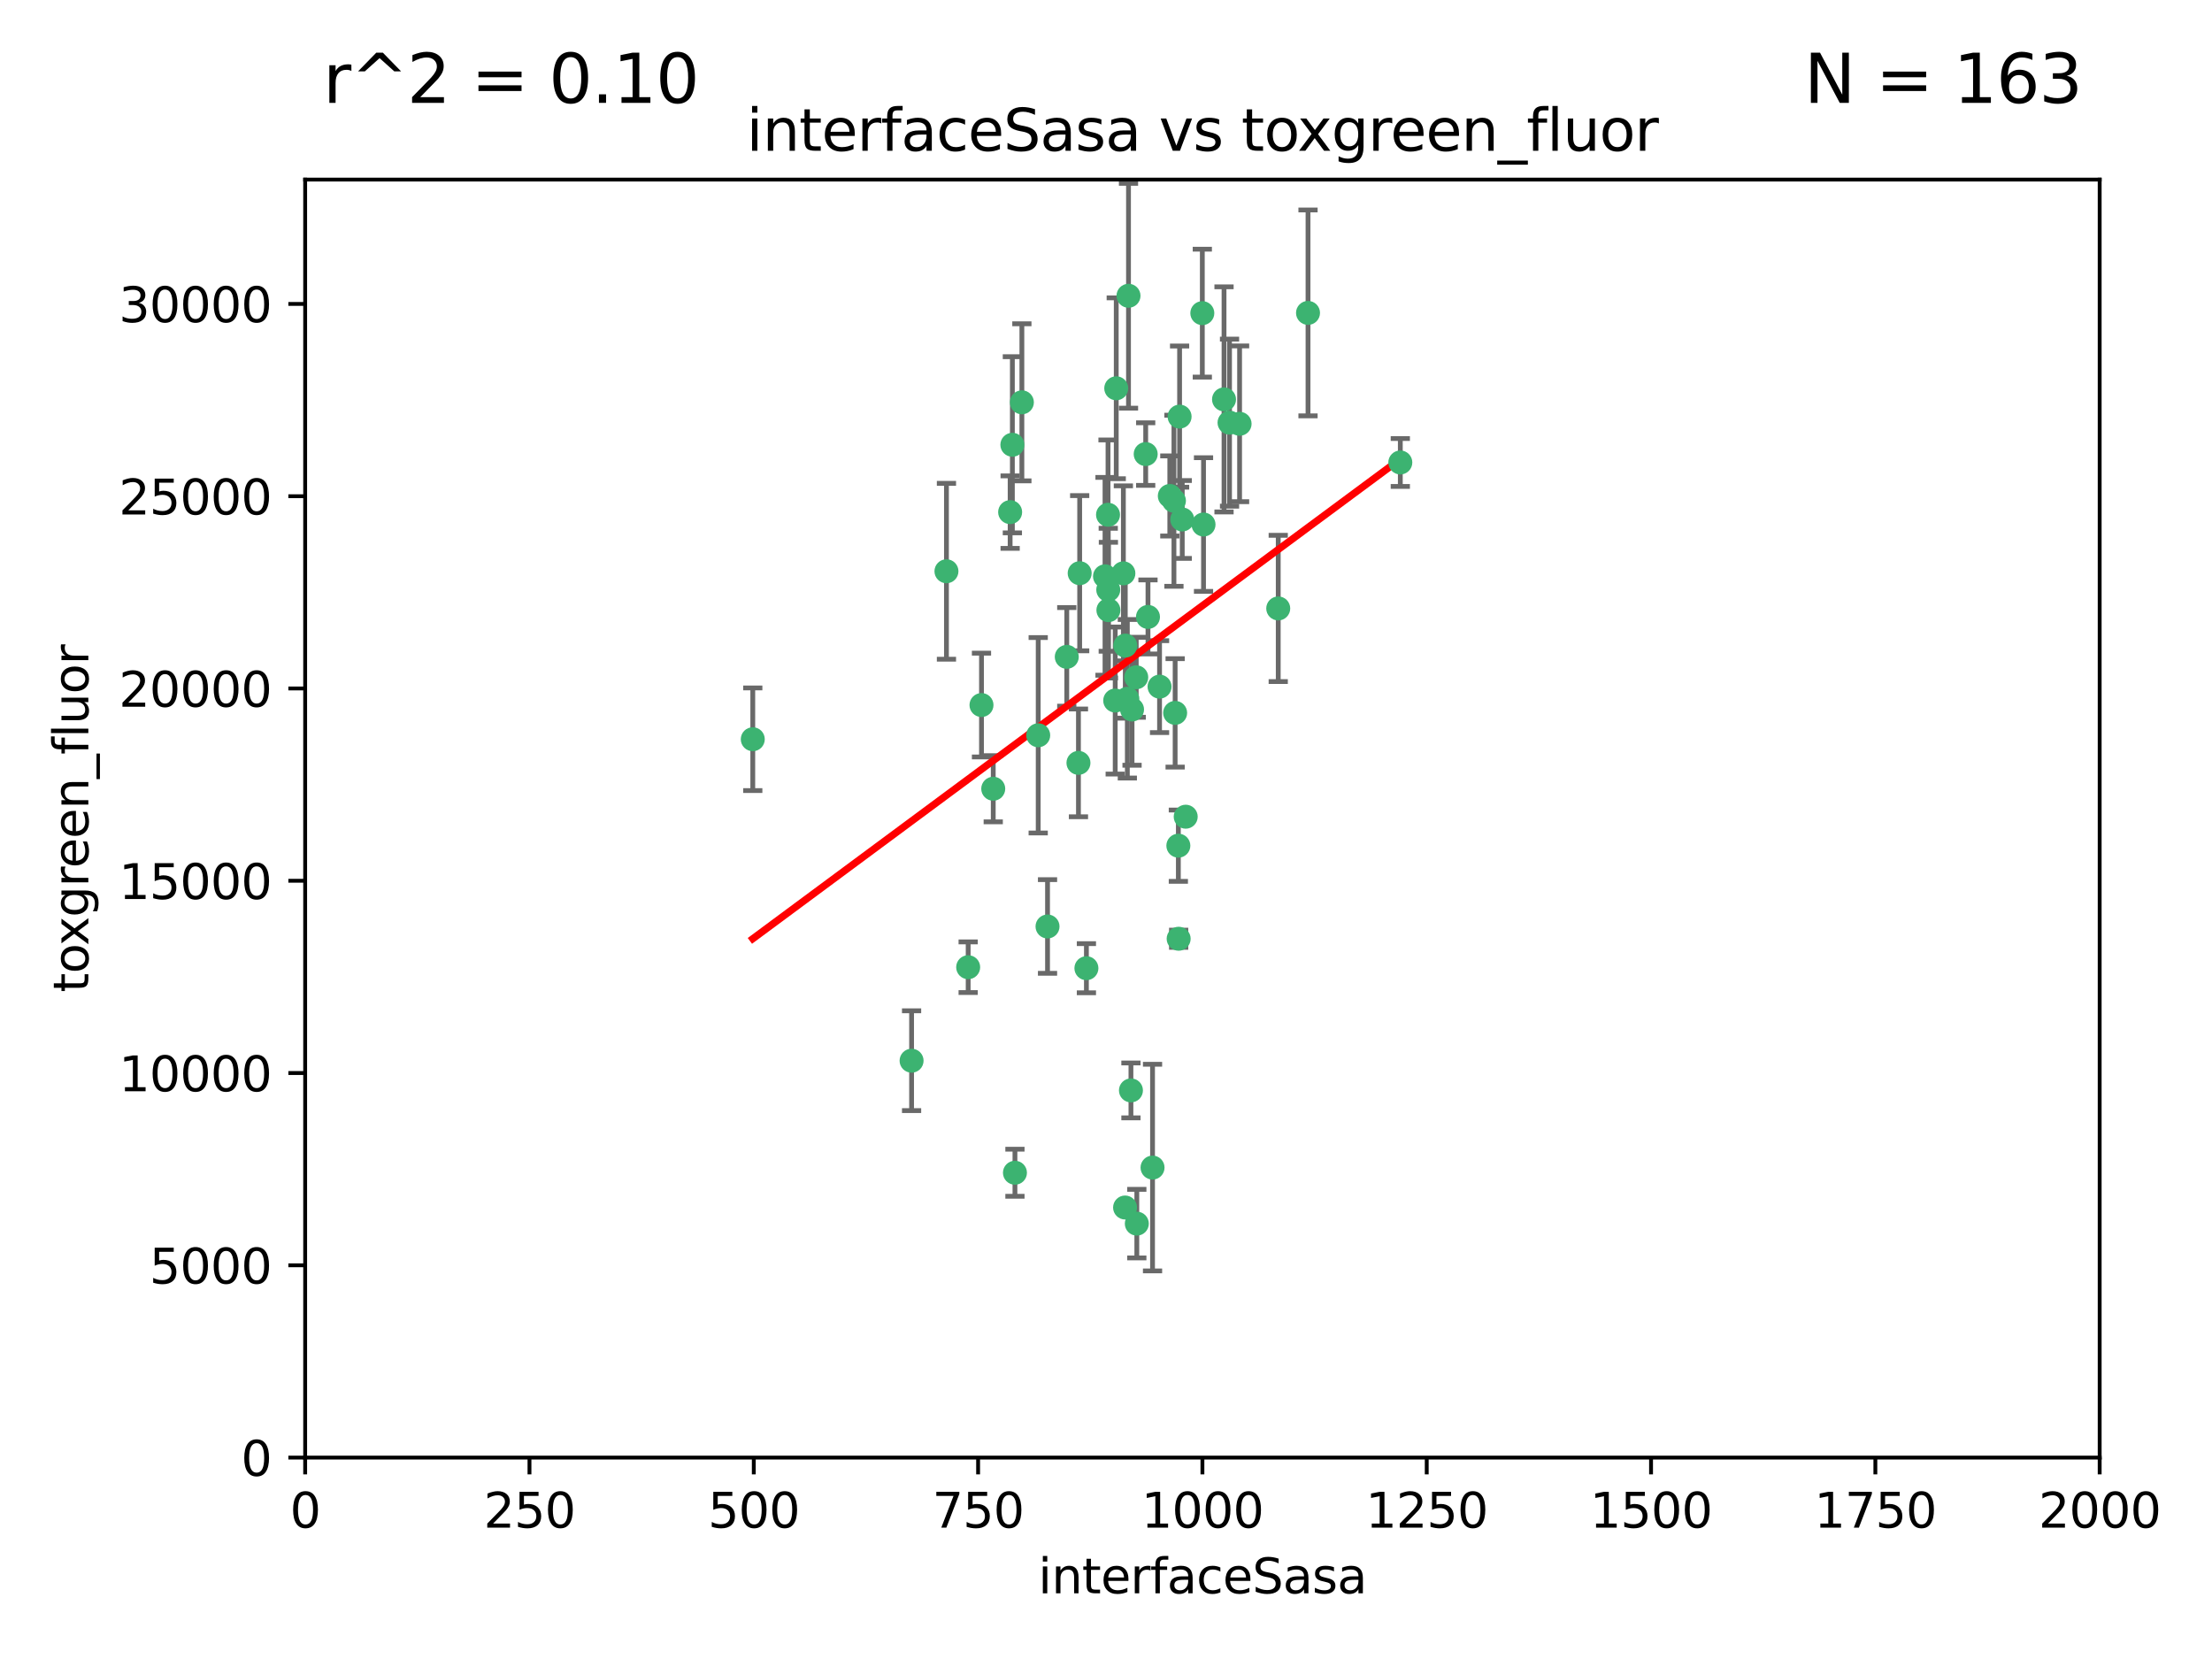 <?xml version="1.0" encoding="utf-8" standalone="no"?>
<!DOCTYPE svg PUBLIC "-//W3C//DTD SVG 1.1//EN"
  "http://www.w3.org/Graphics/SVG/1.1/DTD/svg11.dtd">
<svg xmlns:xlink="http://www.w3.org/1999/xlink" width="460.8pt" height="345.6pt" viewBox="0 0 460.8 345.6" xmlns="http://www.w3.org/2000/svg" version="1.1">
 <defs>
  <style type="text/css">*{stroke-linejoin: round; stroke-linecap: butt}</style>
 </defs>
 <g id="figure_1">
  <g id="patch_1">
   <path d="M 0 345.6 
L 460.8 345.6 
L 460.8 0 
L 0 0 
z
" style="fill: #ffffff"/>
  </g>
  <g id="axes_1">
   <g id="patch_2">
    <path d="M 63.571 303.64 
L 437.4 303.64 
L 437.4 37.411 
L 63.571 37.411 
z
" style="fill: #ffffff"/>
   </g>
   <g id="PathCollection_1">
    <defs>
     <path id="ma3d21cae55" d="M 0 1.118 
C 0.297 1.118 0.581 1 0.791 0.791 
C 1 0.581 1.118 0.297 1.118 0 
C 1.118 -0.297 1 -0.581 0.791 -0.791 
C 0.581 -1 0.297 -1.118 0 -1.118 
C -0.297 -1.118 -0.581 -1 -0.791 -0.791 
C -1 -0.581 -1.118 -0.297 -1.118 0 
C -1.118 0.297 -1 0.581 -0.791 0.791 
C -0.581 1 -0.297 1.118 0 1.118 
z
" style="stroke: #3cb371"/>
    </defs>
    <g clip-path="url(#p8f95d6d2e4)">
     <use xlink:href="#ma3d21cae55" x="243.693" y="103.319" style="fill: #3cb371; stroke: #3cb371"/>
     <use xlink:href="#ma3d21cae55" x="272.484" y="65.184" style="fill: #3cb371; stroke: #3cb371"/>
     <use xlink:href="#ma3d21cae55" x="234.418" y="134.491" style="fill: #3cb371; stroke: #3cb371"/>
     <use xlink:href="#ma3d21cae55" x="266.28" y="126.749" style="fill: #3cb371; stroke: #3cb371"/>
     <use xlink:href="#ma3d21cae55" x="250.716" y="109.268" style="fill: #3cb371; stroke: #3cb371"/>
     <use xlink:href="#ma3d21cae55" x="254.987" y="83.201" style="fill: #3cb371; stroke: #3cb371"/>
     <use xlink:href="#ma3d21cae55" x="212.875" y="83.811" style="fill: #3cb371; stroke: #3cb371"/>
     <use xlink:href="#ma3d21cae55" x="258.229" y="88.286" style="fill: #3cb371; stroke: #3cb371"/>
     <use xlink:href="#ma3d21cae55" x="241.557" y="143.039" style="fill: #3cb371; stroke: #3cb371"/>
     <use xlink:href="#ma3d21cae55" x="230.869" y="122.859" style="fill: #3cb371; stroke: #3cb371"/>
     <use xlink:href="#ma3d21cae55" x="230.194" y="120.054" style="fill: #3cb371; stroke: #3cb371"/>
     <use xlink:href="#ma3d21cae55" x="246.284" y="108.214" style="fill: #3cb371; stroke: #3cb371"/>
     <use xlink:href="#ma3d21cae55" x="244.553" y="104.315" style="fill: #3cb371; stroke: #3cb371"/>
     <use xlink:href="#ma3d21cae55" x="235.088" y="61.614" style="fill: #3cb371; stroke: #3cb371"/>
     <use xlink:href="#ma3d21cae55" x="232.318" y="145.935" style="fill: #3cb371; stroke: #3cb371"/>
     <use xlink:href="#ma3d21cae55" x="256.134" y="88.045" style="fill: #3cb371; stroke: #3cb371"/>
     <use xlink:href="#ma3d21cae55" x="232.534" y="80.887" style="fill: #3cb371; stroke: #3cb371"/>
     <use xlink:href="#ma3d21cae55" x="234.02" y="119.44" style="fill: #3cb371; stroke: #3cb371"/>
     <use xlink:href="#ma3d21cae55" x="238.669" y="94.593" style="fill: #3cb371; stroke: #3cb371"/>
     <use xlink:href="#ma3d21cae55" x="210.43" y="106.684" style="fill: #3cb371; stroke: #3cb371"/>
     <use xlink:href="#ma3d21cae55" x="226.319" y="201.695" style="fill: #3cb371; stroke: #3cb371"/>
     <use xlink:href="#ma3d21cae55" x="245.731" y="86.787" style="fill: #3cb371; stroke: #3cb371"/>
     <use xlink:href="#ma3d21cae55" x="240.095" y="243.228" style="fill: #3cb371; stroke: #3cb371"/>
     <use xlink:href="#ma3d21cae55" x="291.711" y="96.341" style="fill: #3cb371; stroke: #3cb371"/>
     <use xlink:href="#ma3d21cae55" x="224.916" y="119.409" style="fill: #3cb371; stroke: #3cb371"/>
     <use xlink:href="#ma3d21cae55" x="250.465" y="65.233" style="fill: #3cb371; stroke: #3cb371"/>
     <use xlink:href="#ma3d21cae55" x="204.462" y="146.874" style="fill: #3cb371; stroke: #3cb371"/>
     <use xlink:href="#ma3d21cae55" x="201.688" y="201.487" style="fill: #3cb371; stroke: #3cb371"/>
     <use xlink:href="#ma3d21cae55" x="236.82" y="254.906" style="fill: #3cb371; stroke: #3cb371"/>
     <use xlink:href="#ma3d21cae55" x="222.228" y="136.835" style="fill: #3cb371; stroke: #3cb371"/>
     <use xlink:href="#ma3d21cae55" x="230.822" y="107.234" style="fill: #3cb371; stroke: #3cb371"/>
     <use xlink:href="#ma3d21cae55" x="224.662" y="158.921" style="fill: #3cb371; stroke: #3cb371"/>
     <use xlink:href="#ma3d21cae55" x="236.699" y="141.091" style="fill: #3cb371; stroke: #3cb371"/>
     <use xlink:href="#ma3d21cae55" x="230.901" y="127.107" style="fill: #3cb371; stroke: #3cb371"/>
     <use xlink:href="#ma3d21cae55" x="234.375" y="251.547" style="fill: #3cb371; stroke: #3cb371"/>
     <use xlink:href="#ma3d21cae55" x="245.473" y="176.169" style="fill: #3cb371; stroke: #3cb371"/>
     <use xlink:href="#ma3d21cae55" x="206.91" y="164.309" style="fill: #3cb371; stroke: #3cb371"/>
     <use xlink:href="#ma3d21cae55" x="235.596" y="227.152" style="fill: #3cb371; stroke: #3cb371"/>
     <use xlink:href="#ma3d21cae55" x="218.219" y="193.002" style="fill: #3cb371; stroke: #3cb371"/>
     <use xlink:href="#ma3d21cae55" x="239.146" y="128.518" style="fill: #3cb371; stroke: #3cb371"/>
     <use xlink:href="#ma3d21cae55" x="244.803" y="148.507" style="fill: #3cb371; stroke: #3cb371"/>
     <use xlink:href="#ma3d21cae55" x="216.278" y="153.171" style="fill: #3cb371; stroke: #3cb371"/>
     <use xlink:href="#ma3d21cae55" x="245.536" y="195.558" style="fill: #3cb371; stroke: #3cb371"/>
     <use xlink:href="#ma3d21cae55" x="235.826" y="147.801" style="fill: #3cb371; stroke: #3cb371"/>
     <use xlink:href="#ma3d21cae55" x="247.005" y="170.133" style="fill: #3cb371; stroke: #3cb371"/>
     <use xlink:href="#ma3d21cae55" x="189.899" y="220.964" style="fill: #3cb371; stroke: #3cb371"/>
     <use xlink:href="#ma3d21cae55" x="234.846" y="145.567" style="fill: #3cb371; stroke: #3cb371"/>
     <use xlink:href="#ma3d21cae55" x="210.895" y="92.655" style="fill: #3cb371; stroke: #3cb371"/>
     <use xlink:href="#ma3d21cae55" x="197.163" y="119.004" style="fill: #3cb371; stroke: #3cb371"/>
     <use xlink:href="#ma3d21cae55" x="211.432" y="244.305" style="fill: #3cb371; stroke: #3cb371"/>
     <use xlink:href="#ma3d21cae55" x="156.817" y="153.996" style="fill: #3cb371; stroke: #3cb371"/>
    </g>
   </g>
   <g id="matplotlib.axis_1">
    <g id="xtick_1">
     <g id="line2d_1">
      <defs>
       <path id="mf4a6f25ca9" d="M 0 0 
L 0 3.5 
" style="stroke: #000000; stroke-width: 0.8"/>
      </defs>
      <g>
       <use xlink:href="#mf4a6f25ca9" x="63.571" y="303.64" style="stroke: #000000; stroke-width: 0.8"/>
      </g>
     </g>
     <g id="text_1">
      <!-- 0 -->
      <g transform="translate(60.39 318.238)scale(0.1 -0.1)">
       <defs>
        <path id="DejaVuSans-30" d="M 2034 4250 
Q 1547 4250 1301 3770 
Q 1056 3291 1056 2328 
Q 1056 1369 1301 889 
Q 1547 409 2034 409 
Q 2525 409 2770 889 
Q 3016 1369 3016 2328 
Q 3016 3291 2770 3770 
Q 2525 4250 2034 4250 
z
M 2034 4750 
Q 2819 4750 3233 4129 
Q 3647 3509 3647 2328 
Q 3647 1150 3233 529 
Q 2819 -91 2034 -91 
Q 1250 -91 836 529 
Q 422 1150 422 2328 
Q 422 3509 836 4129 
Q 1250 4750 2034 4750 
z
" transform="scale(0.016)"/>
       </defs>
       <use xlink:href="#DejaVuSans-30"/>
      </g>
     </g>
    </g>
    <g id="xtick_2">
     <g id="line2d_2">
      <g>
       <use xlink:href="#mf4a6f25ca9" x="110.3" y="303.64" style="stroke: #000000; stroke-width: 0.8"/>
      </g>
     </g>
     <g id="text_2">
      <!-- 250 -->
      <g transform="translate(100.756 318.238)scale(0.1 -0.1)">
       <defs>
        <path id="DejaVuSans-32" d="M 1228 531 
L 3431 531 
L 3431 0 
L 469 0 
L 469 531 
Q 828 903 1448 1529 
Q 2069 2156 2228 2338 
Q 2531 2678 2651 2914 
Q 2772 3150 2772 3378 
Q 2772 3750 2511 3984 
Q 2250 4219 1831 4219 
Q 1534 4219 1204 4116 
Q 875 4013 500 3803 
L 500 4441 
Q 881 4594 1212 4672 
Q 1544 4750 1819 4750 
Q 2544 4750 2975 4387 
Q 3406 4025 3406 3419 
Q 3406 3131 3298 2873 
Q 3191 2616 2906 2266 
Q 2828 2175 2409 1742 
Q 1991 1309 1228 531 
z
" transform="scale(0.016)"/>
        <path id="DejaVuSans-35" d="M 691 4666 
L 3169 4666 
L 3169 4134 
L 1269 4134 
L 1269 2991 
Q 1406 3038 1543 3061 
Q 1681 3084 1819 3084 
Q 2600 3084 3056 2656 
Q 3513 2228 3513 1497 
Q 3513 744 3044 326 
Q 2575 -91 1722 -91 
Q 1428 -91 1123 -41 
Q 819 9 494 109 
L 494 744 
Q 775 591 1075 516 
Q 1375 441 1709 441 
Q 2250 441 2565 725 
Q 2881 1009 2881 1497 
Q 2881 1984 2565 2268 
Q 2250 2553 1709 2553 
Q 1456 2553 1204 2497 
Q 953 2441 691 2322 
L 691 4666 
z
" transform="scale(0.016)"/>
       </defs>
       <use xlink:href="#DejaVuSans-32"/>
       <use xlink:href="#DejaVuSans-35" x="63.623"/>
       <use xlink:href="#DejaVuSans-30" x="127.246"/>
      </g>
     </g>
    </g>
    <g id="xtick_3">
     <g id="line2d_3">
      <g>
       <use xlink:href="#mf4a6f25ca9" x="157.028" y="303.64" style="stroke: #000000; stroke-width: 0.8"/>
      </g>
     </g>
     <g id="text_3">
      <!-- 500 -->
      <g transform="translate(147.485 318.238)scale(0.1 -0.1)">
       <use xlink:href="#DejaVuSans-35"/>
       <use xlink:href="#DejaVuSans-30" x="63.623"/>
       <use xlink:href="#DejaVuSans-30" x="127.246"/>
      </g>
     </g>
    </g>
    <g id="xtick_4">
     <g id="line2d_4">
      <g>
       <use xlink:href="#mf4a6f25ca9" x="203.757" y="303.64" style="stroke: #000000; stroke-width: 0.8"/>
      </g>
     </g>
     <g id="text_4">
      <!-- 750 -->
      <g transform="translate(194.213 318.238)scale(0.1 -0.1)">
       <defs>
        <path id="DejaVuSans-37" d="M 525 4666 
L 3525 4666 
L 3525 4397 
L 1831 0 
L 1172 0 
L 2766 4134 
L 525 4134 
L 525 4666 
z
" transform="scale(0.016)"/>
       </defs>
       <use xlink:href="#DejaVuSans-37"/>
       <use xlink:href="#DejaVuSans-35" x="63.623"/>
       <use xlink:href="#DejaVuSans-30" x="127.246"/>
      </g>
     </g>
    </g>
    <g id="xtick_5">
     <g id="line2d_5">
      <g>
       <use xlink:href="#mf4a6f25ca9" x="250.486" y="303.64" style="stroke: #000000; stroke-width: 0.8"/>
      </g>
     </g>
     <g id="text_5">
      <!-- 1000 -->
      <g transform="translate(237.761 318.238)scale(0.1 -0.1)">
       <defs>
        <path id="DejaVuSans-31" d="M 794 531 
L 1825 531 
L 1825 4091 
L 703 3866 
L 703 4441 
L 1819 4666 
L 2450 4666 
L 2450 531 
L 3481 531 
L 3481 0 
L 794 0 
L 794 531 
z
" transform="scale(0.016)"/>
       </defs>
       <use xlink:href="#DejaVuSans-31"/>
       <use xlink:href="#DejaVuSans-30" x="63.623"/>
       <use xlink:href="#DejaVuSans-30" x="127.246"/>
       <use xlink:href="#DejaVuSans-30" x="190.869"/>
      </g>
     </g>
    </g>
    <g id="xtick_6">
     <g id="line2d_6">
      <g>
       <use xlink:href="#mf4a6f25ca9" x="297.214" y="303.64" style="stroke: #000000; stroke-width: 0.8"/>
      </g>
     </g>
     <g id="text_6">
      <!-- 1250 -->
      <g transform="translate(284.489 318.238)scale(0.1 -0.1)">
       <use xlink:href="#DejaVuSans-31"/>
       <use xlink:href="#DejaVuSans-32" x="63.623"/>
       <use xlink:href="#DejaVuSans-35" x="127.246"/>
       <use xlink:href="#DejaVuSans-30" x="190.869"/>
      </g>
     </g>
    </g>
    <g id="xtick_7">
     <g id="line2d_7">
      <g>
       <use xlink:href="#mf4a6f25ca9" x="343.943" y="303.64" style="stroke: #000000; stroke-width: 0.8"/>
      </g>
     </g>
     <g id="text_7">
      <!-- 1500 -->
      <g transform="translate(331.218 318.238)scale(0.1 -0.1)">
       <use xlink:href="#DejaVuSans-31"/>
       <use xlink:href="#DejaVuSans-35" x="63.623"/>
       <use xlink:href="#DejaVuSans-30" x="127.246"/>
       <use xlink:href="#DejaVuSans-30" x="190.869"/>
      </g>
     </g>
    </g>
    <g id="xtick_8">
     <g id="line2d_8">
      <g>
       <use xlink:href="#mf4a6f25ca9" x="390.671" y="303.64" style="stroke: #000000; stroke-width: 0.8"/>
      </g>
     </g>
     <g id="text_8">
      <!-- 1750 -->
      <g transform="translate(377.946 318.238)scale(0.1 -0.1)">
       <use xlink:href="#DejaVuSans-31"/>
       <use xlink:href="#DejaVuSans-37" x="63.623"/>
       <use xlink:href="#DejaVuSans-35" x="127.246"/>
       <use xlink:href="#DejaVuSans-30" x="190.869"/>
      </g>
     </g>
    </g>
    <g id="xtick_9">
     <g id="line2d_9">
      <g>
       <use xlink:href="#mf4a6f25ca9" x="437.4" y="303.64" style="stroke: #000000; stroke-width: 0.8"/>
      </g>
     </g>
     <g id="text_9">
      <!-- 2000 -->
      <g transform="translate(424.675 318.238)scale(0.1 -0.1)">
       <use xlink:href="#DejaVuSans-32"/>
       <use xlink:href="#DejaVuSans-30" x="63.623"/>
       <use xlink:href="#DejaVuSans-30" x="127.246"/>
       <use xlink:href="#DejaVuSans-30" x="190.869"/>
      </g>
     </g>
    </g>
    <g id="text_10">
     <!-- interfaceSasa -->
     <g transform="translate(216.279 331.917)scale(0.1 -0.1)">
      <defs>
       <path id="DejaVuSans-69" d="M 603 3500 
L 1178 3500 
L 1178 0 
L 603 0 
L 603 3500 
z
M 603 4863 
L 1178 4863 
L 1178 4134 
L 603 4134 
L 603 4863 
z
" transform="scale(0.016)"/>
       <path id="DejaVuSans-6e" d="M 3513 2113 
L 3513 0 
L 2938 0 
L 2938 2094 
Q 2938 2591 2744 2837 
Q 2550 3084 2163 3084 
Q 1697 3084 1428 2787 
Q 1159 2491 1159 1978 
L 1159 0 
L 581 0 
L 581 3500 
L 1159 3500 
L 1159 2956 
Q 1366 3272 1645 3428 
Q 1925 3584 2291 3584 
Q 2894 3584 3203 3211 
Q 3513 2838 3513 2113 
z
" transform="scale(0.016)"/>
       <path id="DejaVuSans-74" d="M 1172 4494 
L 1172 3500 
L 2356 3500 
L 2356 3053 
L 1172 3053 
L 1172 1153 
Q 1172 725 1289 603 
Q 1406 481 1766 481 
L 2356 481 
L 2356 0 
L 1766 0 
Q 1100 0 847 248 
Q 594 497 594 1153 
L 594 3053 
L 172 3053 
L 172 3500 
L 594 3500 
L 594 4494 
L 1172 4494 
z
" transform="scale(0.016)"/>
       <path id="DejaVuSans-65" d="M 3597 1894 
L 3597 1613 
L 953 1613 
Q 991 1019 1311 708 
Q 1631 397 2203 397 
Q 2534 397 2845 478 
Q 3156 559 3463 722 
L 3463 178 
Q 3153 47 2828 -22 
Q 2503 -91 2169 -91 
Q 1331 -91 842 396 
Q 353 884 353 1716 
Q 353 2575 817 3079 
Q 1281 3584 2069 3584 
Q 2775 3584 3186 3129 
Q 3597 2675 3597 1894 
z
M 3022 2063 
Q 3016 2534 2758 2815 
Q 2500 3097 2075 3097 
Q 1594 3097 1305 2825 
Q 1016 2553 972 2059 
L 3022 2063 
z
" transform="scale(0.016)"/>
       <path id="DejaVuSans-72" d="M 2631 2963 
Q 2534 3019 2420 3045 
Q 2306 3072 2169 3072 
Q 1681 3072 1420 2755 
Q 1159 2438 1159 1844 
L 1159 0 
L 581 0 
L 581 3500 
L 1159 3500 
L 1159 2956 
Q 1341 3275 1631 3429 
Q 1922 3584 2338 3584 
Q 2397 3584 2469 3576 
Q 2541 3569 2628 3553 
L 2631 2963 
z
" transform="scale(0.016)"/>
       <path id="DejaVuSans-66" d="M 2375 4863 
L 2375 4384 
L 1825 4384 
Q 1516 4384 1395 4259 
Q 1275 4134 1275 3809 
L 1275 3500 
L 2222 3500 
L 2222 3053 
L 1275 3053 
L 1275 0 
L 697 0 
L 697 3053 
L 147 3053 
L 147 3500 
L 697 3500 
L 697 3744 
Q 697 4328 969 4595 
Q 1241 4863 1831 4863 
L 2375 4863 
z
" transform="scale(0.016)"/>
       <path id="DejaVuSans-61" d="M 2194 1759 
Q 1497 1759 1228 1600 
Q 959 1441 959 1056 
Q 959 750 1161 570 
Q 1363 391 1709 391 
Q 2188 391 2477 730 
Q 2766 1069 2766 1631 
L 2766 1759 
L 2194 1759 
z
M 3341 1997 
L 3341 0 
L 2766 0 
L 2766 531 
Q 2569 213 2275 61 
Q 1981 -91 1556 -91 
Q 1019 -91 701 211 
Q 384 513 384 1019 
Q 384 1609 779 1909 
Q 1175 2209 1959 2209 
L 2766 2209 
L 2766 2266 
Q 2766 2663 2505 2880 
Q 2244 3097 1772 3097 
Q 1472 3097 1187 3025 
Q 903 2953 641 2809 
L 641 3341 
Q 956 3463 1253 3523 
Q 1550 3584 1831 3584 
Q 2591 3584 2966 3190 
Q 3341 2797 3341 1997 
z
" transform="scale(0.016)"/>
       <path id="DejaVuSans-63" d="M 3122 3366 
L 3122 2828 
Q 2878 2963 2633 3030 
Q 2388 3097 2138 3097 
Q 1578 3097 1268 2742 
Q 959 2388 959 1747 
Q 959 1106 1268 751 
Q 1578 397 2138 397 
Q 2388 397 2633 464 
Q 2878 531 3122 666 
L 3122 134 
Q 2881 22 2623 -34 
Q 2366 -91 2075 -91 
Q 1284 -91 818 406 
Q 353 903 353 1747 
Q 353 2603 823 3093 
Q 1294 3584 2113 3584 
Q 2378 3584 2631 3529 
Q 2884 3475 3122 3366 
z
" transform="scale(0.016)"/>
       <path id="DejaVuSans-53" d="M 3425 4513 
L 3425 3897 
Q 3066 4069 2747 4153 
Q 2428 4238 2131 4238 
Q 1616 4238 1336 4038 
Q 1056 3838 1056 3469 
Q 1056 3159 1242 3001 
Q 1428 2844 1947 2747 
L 2328 2669 
Q 3034 2534 3370 2195 
Q 3706 1856 3706 1288 
Q 3706 609 3251 259 
Q 2797 -91 1919 -91 
Q 1588 -91 1214 -16 
Q 841 59 441 206 
L 441 856 
Q 825 641 1194 531 
Q 1563 422 1919 422 
Q 2459 422 2753 634 
Q 3047 847 3047 1241 
Q 3047 1584 2836 1778 
Q 2625 1972 2144 2069 
L 1759 2144 
Q 1053 2284 737 2584 
Q 422 2884 422 3419 
Q 422 4038 858 4394 
Q 1294 4750 2059 4750 
Q 2388 4750 2728 4690 
Q 3069 4631 3425 4513 
z
" transform="scale(0.016)"/>
       <path id="DejaVuSans-73" d="M 2834 3397 
L 2834 2853 
Q 2591 2978 2328 3040 
Q 2066 3103 1784 3103 
Q 1356 3103 1142 2972 
Q 928 2841 928 2578 
Q 928 2378 1081 2264 
Q 1234 2150 1697 2047 
L 1894 2003 
Q 2506 1872 2764 1633 
Q 3022 1394 3022 966 
Q 3022 478 2636 193 
Q 2250 -91 1575 -91 
Q 1294 -91 989 -36 
Q 684 19 347 128 
L 347 722 
Q 666 556 975 473 
Q 1284 391 1588 391 
Q 1994 391 2212 530 
Q 2431 669 2431 922 
Q 2431 1156 2273 1281 
Q 2116 1406 1581 1522 
L 1381 1569 
Q 847 1681 609 1914 
Q 372 2147 372 2553 
Q 372 3047 722 3315 
Q 1072 3584 1716 3584 
Q 2034 3584 2315 3537 
Q 2597 3491 2834 3397 
z
" transform="scale(0.016)"/>
      </defs>
      <use xlink:href="#DejaVuSans-69"/>
      <use xlink:href="#DejaVuSans-6e" x="27.783"/>
      <use xlink:href="#DejaVuSans-74" x="91.162"/>
      <use xlink:href="#DejaVuSans-65" x="130.371"/>
      <use xlink:href="#DejaVuSans-72" x="191.895"/>
      <use xlink:href="#DejaVuSans-66" x="233.008"/>
      <use xlink:href="#DejaVuSans-61" x="268.213"/>
      <use xlink:href="#DejaVuSans-63" x="329.492"/>
      <use xlink:href="#DejaVuSans-65" x="384.473"/>
      <use xlink:href="#DejaVuSans-53" x="445.996"/>
      <use xlink:href="#DejaVuSans-61" x="509.473"/>
      <use xlink:href="#DejaVuSans-73" x="570.752"/>
      <use xlink:href="#DejaVuSans-61" x="622.852"/>
     </g>
    </g>
   </g>
   <g id="matplotlib.axis_2">
    <g id="ytick_1">
     <g id="line2d_10">
      <defs>
       <path id="mda3d1af65e" d="M 0 0 
L -3.5 0 
" style="stroke: #000000; stroke-width: 0.8"/>
      </defs>
      <g>
       <use xlink:href="#mda3d1af65e" x="63.571" y="303.64" style="stroke: #000000; stroke-width: 0.8"/>
      </g>
     </g>
     <g id="text_11">
      <!-- 0 -->
      <g transform="translate(50.209 307.439)scale(0.1 -0.1)">
       <use xlink:href="#DejaVuSans-30"/>
      </g>
     </g>
    </g>
    <g id="ytick_2">
     <g id="line2d_11">
      <g>
       <use xlink:href="#mda3d1af65e" x="63.571" y="263.586" style="stroke: #000000; stroke-width: 0.8"/>
      </g>
     </g>
     <g id="text_12">
      <!-- 5000 -->
      <g transform="translate(31.121 267.385)scale(0.1 -0.1)">
       <use xlink:href="#DejaVuSans-35"/>
       <use xlink:href="#DejaVuSans-30" x="63.623"/>
       <use xlink:href="#DejaVuSans-30" x="127.246"/>
       <use xlink:href="#DejaVuSans-30" x="190.869"/>
      </g>
     </g>
    </g>
    <g id="ytick_3">
     <g id="line2d_12">
      <g>
       <use xlink:href="#mda3d1af65e" x="63.571" y="223.532" style="stroke: #000000; stroke-width: 0.8"/>
      </g>
     </g>
     <g id="text_13">
      <!-- 10000 -->
      <g transform="translate(24.759 227.331)scale(0.1 -0.1)">
       <use xlink:href="#DejaVuSans-31"/>
       <use xlink:href="#DejaVuSans-30" x="63.623"/>
       <use xlink:href="#DejaVuSans-30" x="127.246"/>
       <use xlink:href="#DejaVuSans-30" x="190.869"/>
       <use xlink:href="#DejaVuSans-30" x="254.492"/>
      </g>
     </g>
    </g>
    <g id="ytick_4">
     <g id="line2d_13">
      <g>
       <use xlink:href="#mda3d1af65e" x="63.571" y="183.478" style="stroke: #000000; stroke-width: 0.8"/>
      </g>
     </g>
     <g id="text_14">
      <!-- 15000 -->
      <g transform="translate(24.759 187.278)scale(0.1 -0.1)">
       <use xlink:href="#DejaVuSans-31"/>
       <use xlink:href="#DejaVuSans-35" x="63.623"/>
       <use xlink:href="#DejaVuSans-30" x="127.246"/>
       <use xlink:href="#DejaVuSans-30" x="190.869"/>
       <use xlink:href="#DejaVuSans-30" x="254.492"/>
      </g>
     </g>
    </g>
    <g id="ytick_5">
     <g id="line2d_14">
      <g>
       <use xlink:href="#mda3d1af65e" x="63.571" y="143.424" style="stroke: #000000; stroke-width: 0.8"/>
      </g>
     </g>
     <g id="text_15">
      <!-- 20000 -->
      <g transform="translate(24.759 147.224)scale(0.1 -0.1)">
       <use xlink:href="#DejaVuSans-32"/>
       <use xlink:href="#DejaVuSans-30" x="63.623"/>
       <use xlink:href="#DejaVuSans-30" x="127.246"/>
       <use xlink:href="#DejaVuSans-30" x="190.869"/>
       <use xlink:href="#DejaVuSans-30" x="254.492"/>
      </g>
     </g>
    </g>
    <g id="ytick_6">
     <g id="line2d_15">
      <g>
       <use xlink:href="#mda3d1af65e" x="63.571" y="103.371" style="stroke: #000000; stroke-width: 0.8"/>
      </g>
     </g>
     <g id="text_16">
      <!-- 25000 -->
      <g transform="translate(24.759 107.17)scale(0.1 -0.1)">
       <use xlink:href="#DejaVuSans-32"/>
       <use xlink:href="#DejaVuSans-35" x="63.623"/>
       <use xlink:href="#DejaVuSans-30" x="127.246"/>
       <use xlink:href="#DejaVuSans-30" x="190.869"/>
       <use xlink:href="#DejaVuSans-30" x="254.492"/>
      </g>
     </g>
    </g>
    <g id="ytick_7">
     <g id="line2d_16">
      <g>
       <use xlink:href="#mda3d1af65e" x="63.571" y="63.317" style="stroke: #000000; stroke-width: 0.8"/>
      </g>
     </g>
     <g id="text_17">
      <!-- 30000 -->
      <g transform="translate(24.759 67.116)scale(0.1 -0.1)">
       <defs>
        <path id="DejaVuSans-33" d="M 2597 2516 
Q 3050 2419 3304 2112 
Q 3559 1806 3559 1356 
Q 3559 666 3084 287 
Q 2609 -91 1734 -91 
Q 1441 -91 1130 -33 
Q 819 25 488 141 
L 488 750 
Q 750 597 1062 519 
Q 1375 441 1716 441 
Q 2309 441 2620 675 
Q 2931 909 2931 1356 
Q 2931 1769 2642 2001 
Q 2353 2234 1838 2234 
L 1294 2234 
L 1294 2753 
L 1863 2753 
Q 2328 2753 2575 2939 
Q 2822 3125 2822 3475 
Q 2822 3834 2567 4026 
Q 2313 4219 1838 4219 
Q 1578 4219 1281 4162 
Q 984 4106 628 3988 
L 628 4550 
Q 988 4650 1302 4700 
Q 1616 4750 1894 4750 
Q 2613 4750 3031 4423 
Q 3450 4097 3450 3541 
Q 3450 3153 3228 2886 
Q 3006 2619 2597 2516 
z
" transform="scale(0.016)"/>
       </defs>
       <use xlink:href="#DejaVuSans-33"/>
       <use xlink:href="#DejaVuSans-30" x="63.623"/>
       <use xlink:href="#DejaVuSans-30" x="127.246"/>
       <use xlink:href="#DejaVuSans-30" x="190.869"/>
       <use xlink:href="#DejaVuSans-30" x="254.492"/>
      </g>
     </g>
    </g>
    <g id="text_18">
     <!-- toxgreen_fluor -->
     <g transform="translate(18.401 206.72)rotate(-90)scale(0.1 -0.1)">
      <defs>
       <path id="DejaVuSans-6f" d="M 1959 3097 
Q 1497 3097 1228 2736 
Q 959 2375 959 1747 
Q 959 1119 1226 758 
Q 1494 397 1959 397 
Q 2419 397 2687 759 
Q 2956 1122 2956 1747 
Q 2956 2369 2687 2733 
Q 2419 3097 1959 3097 
z
M 1959 3584 
Q 2709 3584 3137 3096 
Q 3566 2609 3566 1747 
Q 3566 888 3137 398 
Q 2709 -91 1959 -91 
Q 1206 -91 779 398 
Q 353 888 353 1747 
Q 353 2609 779 3096 
Q 1206 3584 1959 3584 
z
" transform="scale(0.016)"/>
       <path id="DejaVuSans-78" d="M 3513 3500 
L 2247 1797 
L 3578 0 
L 2900 0 
L 1881 1375 
L 863 0 
L 184 0 
L 1544 1831 
L 300 3500 
L 978 3500 
L 1906 2253 
L 2834 3500 
L 3513 3500 
z
" transform="scale(0.016)"/>
       <path id="DejaVuSans-67" d="M 2906 1791 
Q 2906 2416 2648 2759 
Q 2391 3103 1925 3103 
Q 1463 3103 1205 2759 
Q 947 2416 947 1791 
Q 947 1169 1205 825 
Q 1463 481 1925 481 
Q 2391 481 2648 825 
Q 2906 1169 2906 1791 
z
M 3481 434 
Q 3481 -459 3084 -895 
Q 2688 -1331 1869 -1331 
Q 1566 -1331 1297 -1286 
Q 1028 -1241 775 -1147 
L 775 -588 
Q 1028 -725 1275 -790 
Q 1522 -856 1778 -856 
Q 2344 -856 2625 -561 
Q 2906 -266 2906 331 
L 2906 616 
Q 2728 306 2450 153 
Q 2172 0 1784 0 
Q 1141 0 747 490 
Q 353 981 353 1791 
Q 353 2603 747 3093 
Q 1141 3584 1784 3584 
Q 2172 3584 2450 3431 
Q 2728 3278 2906 2969 
L 2906 3500 
L 3481 3500 
L 3481 434 
z
" transform="scale(0.016)"/>
       <path id="DejaVuSans-5f" d="M 3263 -1063 
L 3263 -1509 
L -63 -1509 
L -63 -1063 
L 3263 -1063 
z
" transform="scale(0.016)"/>
       <path id="DejaVuSans-6c" d="M 603 4863 
L 1178 4863 
L 1178 0 
L 603 0 
L 603 4863 
z
" transform="scale(0.016)"/>
       <path id="DejaVuSans-75" d="M 544 1381 
L 544 3500 
L 1119 3500 
L 1119 1403 
Q 1119 906 1312 657 
Q 1506 409 1894 409 
Q 2359 409 2629 706 
Q 2900 1003 2900 1516 
L 2900 3500 
L 3475 3500 
L 3475 0 
L 2900 0 
L 2900 538 
Q 2691 219 2414 64 
Q 2138 -91 1772 -91 
Q 1169 -91 856 284 
Q 544 659 544 1381 
z
M 1991 3584 
L 1991 3584 
z
" transform="scale(0.016)"/>
      </defs>
      <use xlink:href="#DejaVuSans-74"/>
      <use xlink:href="#DejaVuSans-6f" x="39.209"/>
      <use xlink:href="#DejaVuSans-78" x="97.266"/>
      <use xlink:href="#DejaVuSans-67" x="156.445"/>
      <use xlink:href="#DejaVuSans-72" x="219.922"/>
      <use xlink:href="#DejaVuSans-65" x="258.785"/>
      <use xlink:href="#DejaVuSans-65" x="320.309"/>
      <use xlink:href="#DejaVuSans-6e" x="381.832"/>
      <use xlink:href="#DejaVuSans-5f" x="445.211"/>
      <use xlink:href="#DejaVuSans-66" x="495.211"/>
      <use xlink:href="#DejaVuSans-6c" x="530.416"/>
      <use xlink:href="#DejaVuSans-75" x="558.199"/>
      <use xlink:href="#DejaVuSans-6f" x="621.578"/>
      <use xlink:href="#DejaVuSans-72" x="682.76"/>
     </g>
    </g>
   </g>
   <g id="LineCollection_1">
    <path d="M 243.693 111.662 
L 243.693 94.976 
" clip-path="url(#p8f95d6d2e4)" style="fill: none; stroke: #696969"/>
    <path d="M 272.484 86.629 
L 272.484 43.739 
" clip-path="url(#p8f95d6d2e4)" style="fill: none; stroke: #696969"/>
    <path d="M 234.418 149.606 
L 234.418 119.375 
" clip-path="url(#p8f95d6d2e4)" style="fill: none; stroke: #696969"/>
    <path d="M 266.28 141.983 
L 266.28 111.515 
" clip-path="url(#p8f95d6d2e4)" style="fill: none; stroke: #696969"/>
    <path d="M 250.716 123.191 
L 250.716 95.346 
" clip-path="url(#p8f95d6d2e4)" style="fill: none; stroke: #696969"/>
    <path d="M 254.987 106.648 
L 254.987 59.753 
" clip-path="url(#p8f95d6d2e4)" style="fill: none; stroke: #696969"/>
    <path d="M 212.875 100.173 
L 212.875 67.45 
" clip-path="url(#p8f95d6d2e4)" style="fill: none; stroke: #696969"/>
    <path d="M 258.229 104.51 
L 258.229 72.063 
" clip-path="url(#p8f95d6d2e4)" style="fill: none; stroke: #696969"/>
    <path d="M 241.557 152.61 
L 241.557 133.468 
" clip-path="url(#p8f95d6d2e4)" style="fill: none; stroke: #696969"/>
    <path d="M 230.869 135.667 
L 230.869 110.051 
" clip-path="url(#p8f95d6d2e4)" style="fill: none; stroke: #696969"/>
    <path d="M 230.194 140.659 
L 230.194 99.45 
" clip-path="url(#p8f95d6d2e4)" style="fill: none; stroke: #696969"/>
    <path d="M 246.284 116.326 
L 246.284 100.101 
" clip-path="url(#p8f95d6d2e4)" style="fill: none; stroke: #696969"/>
    <path d="M 244.553 122.133 
L 244.553 86.497 
" clip-path="url(#p8f95d6d2e4)" style="fill: none; stroke: #696969"/>
    <path d="M 235.088 85.029 
L 235.088 38.199 
" clip-path="url(#p8f95d6d2e4)" style="fill: none; stroke: #696969"/>
    <path d="M 232.318 161.248 
L 232.318 130.622 
" clip-path="url(#p8f95d6d2e4)" style="fill: none; stroke: #696969"/>
    <path d="M 256.134 105.444 
L 256.134 70.646 
" clip-path="url(#p8f95d6d2e4)" style="fill: none; stroke: #696969"/>
    <path d="M 232.534 99.727 
L 232.534 62.047 
" clip-path="url(#p8f95d6d2e4)" style="fill: none; stroke: #696969"/>
    <path d="M 234.02 137.675 
L 234.02 101.206 
" clip-path="url(#p8f95d6d2e4)" style="fill: none; stroke: #696969"/>
    <path d="M 238.669 101.108 
L 238.669 88.078 
" clip-path="url(#p8f95d6d2e4)" style="fill: none; stroke: #696969"/>
    <path d="M 210.43 114.235 
L 210.43 99.134 
" clip-path="url(#p8f95d6d2e4)" style="fill: none; stroke: #696969"/>
    <path d="M 226.319 206.809 
L 226.319 196.58 
" clip-path="url(#p8f95d6d2e4)" style="fill: none; stroke: #696969"/>
    <path d="M 245.731 101.495 
L 245.731 72.08 
" clip-path="url(#p8f95d6d2e4)" style="fill: none; stroke: #696969"/>
    <path d="M 240.095 264.748 
L 240.095 221.708 
" clip-path="url(#p8f95d6d2e4)" style="fill: none; stroke: #696969"/>
    <path d="M 291.711 101.329 
L 291.711 91.353 
" clip-path="url(#p8f95d6d2e4)" style="fill: none; stroke: #696969"/>
    <path d="M 224.916 135.574 
L 224.916 103.243 
" clip-path="url(#p8f95d6d2e4)" style="fill: none; stroke: #696969"/>
    <path d="M 250.465 78.556 
L 250.465 51.911 
" clip-path="url(#p8f95d6d2e4)" style="fill: none; stroke: #696969"/>
    <path d="M 204.462 157.684 
L 204.462 136.065 
" clip-path="url(#p8f95d6d2e4)" style="fill: none; stroke: #696969"/>
    <path d="M 201.688 206.761 
L 201.688 196.213 
" clip-path="url(#p8f95d6d2e4)" style="fill: none; stroke: #696969"/>
    <path d="M 236.82 262.048 
L 236.82 247.764 
" clip-path="url(#p8f95d6d2e4)" style="fill: none; stroke: #696969"/>
    <path d="M 222.228 147.104 
L 222.228 126.566 
" clip-path="url(#p8f95d6d2e4)" style="fill: none; stroke: #696969"/>
    <path d="M 230.822 122.819 
L 230.822 91.649 
" clip-path="url(#p8f95d6d2e4)" style="fill: none; stroke: #696969"/>
    <path d="M 224.662 170.147 
L 224.662 147.694 
" clip-path="url(#p8f95d6d2e4)" style="fill: none; stroke: #696969"/>
    <path d="M 236.699 149.421 
L 236.699 132.76 
" clip-path="url(#p8f95d6d2e4)" style="fill: none; stroke: #696969"/>
    <path d="M 230.901 141.248 
L 230.901 112.967 
" clip-path="url(#p8f95d6d2e4)" style="fill: none; stroke: #696969"/>
    <path d="M 234.375 252.228 
L 234.375 250.867 
" clip-path="url(#p8f95d6d2e4)" style="fill: none; stroke: #696969"/>
    <path d="M 245.473 183.597 
L 245.473 168.741 
" clip-path="url(#p8f95d6d2e4)" style="fill: none; stroke: #696969"/>
    <path d="M 206.91 171.2 
L 206.91 157.418 
" clip-path="url(#p8f95d6d2e4)" style="fill: none; stroke: #696969"/>
    <path d="M 235.596 232.87 
L 235.596 221.434 
" clip-path="url(#p8f95d6d2e4)" style="fill: none; stroke: #696969"/>
    <path d="M 218.219 202.754 
L 218.219 183.249 
" clip-path="url(#p8f95d6d2e4)" style="fill: none; stroke: #696969"/>
    <path d="M 239.146 136.228 
L 239.146 120.808 
" clip-path="url(#p8f95d6d2e4)" style="fill: none; stroke: #696969"/>
    <path d="M 244.803 159.798 
L 244.803 137.216 
" clip-path="url(#p8f95d6d2e4)" style="fill: none; stroke: #696969"/>
    <path d="M 216.278 173.526 
L 216.278 132.815 
" clip-path="url(#p8f95d6d2e4)" style="fill: none; stroke: #696969"/>
    <path d="M 245.536 197.349 
L 245.536 193.767 
" clip-path="url(#p8f95d6d2e4)" style="fill: none; stroke: #696969"/>
    <path d="M 235.826 159.413 
L 235.826 136.19 
" clip-path="url(#p8f95d6d2e4)" style="fill: none; stroke: #696969"/>
    <path d="M 247.005 170.88 
L 247.005 169.387 
" clip-path="url(#p8f95d6d2e4)" style="fill: none; stroke: #696969"/>
    <path d="M 189.899 231.359 
L 189.899 210.569 
" clip-path="url(#p8f95d6d2e4)" style="fill: none; stroke: #696969"/>
    <path d="M 234.846 162.081 
L 234.846 129.053 
" clip-path="url(#p8f95d6d2e4)" style="fill: none; stroke: #696969"/>
    <path d="M 210.895 111.003 
L 210.895 74.306 
" clip-path="url(#p8f95d6d2e4)" style="fill: none; stroke: #696969"/>
    <path d="M 197.163 137.321 
L 197.163 100.688 
" clip-path="url(#p8f95d6d2e4)" style="fill: none; stroke: #696969"/>
    <path d="M 211.432 249.207 
L 211.432 239.402 
" clip-path="url(#p8f95d6d2e4)" style="fill: none; stroke: #696969"/>
    <path d="M 156.817 164.686 
L 156.817 143.305 
" clip-path="url(#p8f95d6d2e4)" style="fill: none; stroke: #696969"/>
   </g>
   <g id="line2d_17">
    <defs>
     <path id="me5189cdf92" d="M 2 0 
L -2 -0 
" style="stroke: #696969"/>
    </defs>
    <g clip-path="url(#p8f95d6d2e4)">
     <use xlink:href="#me5189cdf92" x="243.693" y="111.662" style="fill: #696969; stroke: #696969"/>
     <use xlink:href="#me5189cdf92" x="272.484" y="86.629" style="fill: #696969; stroke: #696969"/>
     <use xlink:href="#me5189cdf92" x="234.418" y="149.606" style="fill: #696969; stroke: #696969"/>
     <use xlink:href="#me5189cdf92" x="266.28" y="141.983" style="fill: #696969; stroke: #696969"/>
     <use xlink:href="#me5189cdf92" x="250.716" y="123.191" style="fill: #696969; stroke: #696969"/>
     <use xlink:href="#me5189cdf92" x="254.987" y="106.648" style="fill: #696969; stroke: #696969"/>
     <use xlink:href="#me5189cdf92" x="212.875" y="100.173" style="fill: #696969; stroke: #696969"/>
     <use xlink:href="#me5189cdf92" x="258.229" y="104.51" style="fill: #696969; stroke: #696969"/>
     <use xlink:href="#me5189cdf92" x="241.557" y="152.61" style="fill: #696969; stroke: #696969"/>
     <use xlink:href="#me5189cdf92" x="230.869" y="135.667" style="fill: #696969; stroke: #696969"/>
     <use xlink:href="#me5189cdf92" x="230.194" y="140.659" style="fill: #696969; stroke: #696969"/>
     <use xlink:href="#me5189cdf92" x="246.284" y="116.326" style="fill: #696969; stroke: #696969"/>
     <use xlink:href="#me5189cdf92" x="244.553" y="122.133" style="fill: #696969; stroke: #696969"/>
     <use xlink:href="#me5189cdf92" x="235.088" y="85.029" style="fill: #696969; stroke: #696969"/>
     <use xlink:href="#me5189cdf92" x="232.318" y="161.248" style="fill: #696969; stroke: #696969"/>
     <use xlink:href="#me5189cdf92" x="256.134" y="105.444" style="fill: #696969; stroke: #696969"/>
     <use xlink:href="#me5189cdf92" x="232.534" y="99.727" style="fill: #696969; stroke: #696969"/>
     <use xlink:href="#me5189cdf92" x="234.02" y="137.675" style="fill: #696969; stroke: #696969"/>
     <use xlink:href="#me5189cdf92" x="238.669" y="101.108" style="fill: #696969; stroke: #696969"/>
     <use xlink:href="#me5189cdf92" x="210.43" y="114.235" style="fill: #696969; stroke: #696969"/>
     <use xlink:href="#me5189cdf92" x="226.319" y="206.809" style="fill: #696969; stroke: #696969"/>
     <use xlink:href="#me5189cdf92" x="245.731" y="101.495" style="fill: #696969; stroke: #696969"/>
     <use xlink:href="#me5189cdf92" x="240.095" y="264.748" style="fill: #696969; stroke: #696969"/>
     <use xlink:href="#me5189cdf92" x="291.711" y="101.329" style="fill: #696969; stroke: #696969"/>
     <use xlink:href="#me5189cdf92" x="224.916" y="135.574" style="fill: #696969; stroke: #696969"/>
     <use xlink:href="#me5189cdf92" x="250.465" y="78.556" style="fill: #696969; stroke: #696969"/>
     <use xlink:href="#me5189cdf92" x="204.462" y="157.684" style="fill: #696969; stroke: #696969"/>
     <use xlink:href="#me5189cdf92" x="201.688" y="206.761" style="fill: #696969; stroke: #696969"/>
     <use xlink:href="#me5189cdf92" x="236.82" y="262.048" style="fill: #696969; stroke: #696969"/>
     <use xlink:href="#me5189cdf92" x="222.228" y="147.104" style="fill: #696969; stroke: #696969"/>
     <use xlink:href="#me5189cdf92" x="230.822" y="122.819" style="fill: #696969; stroke: #696969"/>
     <use xlink:href="#me5189cdf92" x="224.662" y="170.147" style="fill: #696969; stroke: #696969"/>
     <use xlink:href="#me5189cdf92" x="236.699" y="149.421" style="fill: #696969; stroke: #696969"/>
     <use xlink:href="#me5189cdf92" x="230.901" y="141.248" style="fill: #696969; stroke: #696969"/>
     <use xlink:href="#me5189cdf92" x="234.375" y="252.228" style="fill: #696969; stroke: #696969"/>
     <use xlink:href="#me5189cdf92" x="245.473" y="183.597" style="fill: #696969; stroke: #696969"/>
     <use xlink:href="#me5189cdf92" x="206.91" y="171.2" style="fill: #696969; stroke: #696969"/>
     <use xlink:href="#me5189cdf92" x="235.596" y="232.87" style="fill: #696969; stroke: #696969"/>
     <use xlink:href="#me5189cdf92" x="218.219" y="202.754" style="fill: #696969; stroke: #696969"/>
     <use xlink:href="#me5189cdf92" x="239.146" y="136.228" style="fill: #696969; stroke: #696969"/>
     <use xlink:href="#me5189cdf92" x="244.803" y="159.798" style="fill: #696969; stroke: #696969"/>
     <use xlink:href="#me5189cdf92" x="216.278" y="173.526" style="fill: #696969; stroke: #696969"/>
     <use xlink:href="#me5189cdf92" x="245.536" y="197.349" style="fill: #696969; stroke: #696969"/>
     <use xlink:href="#me5189cdf92" x="235.826" y="159.413" style="fill: #696969; stroke: #696969"/>
     <use xlink:href="#me5189cdf92" x="247.005" y="170.88" style="fill: #696969; stroke: #696969"/>
     <use xlink:href="#me5189cdf92" x="189.899" y="231.359" style="fill: #696969; stroke: #696969"/>
     <use xlink:href="#me5189cdf92" x="234.846" y="162.081" style="fill: #696969; stroke: #696969"/>
     <use xlink:href="#me5189cdf92" x="210.895" y="111.003" style="fill: #696969; stroke: #696969"/>
     <use xlink:href="#me5189cdf92" x="197.163" y="137.321" style="fill: #696969; stroke: #696969"/>
     <use xlink:href="#me5189cdf92" x="211.432" y="249.207" style="fill: #696969; stroke: #696969"/>
     <use xlink:href="#me5189cdf92" x="156.817" y="164.686" style="fill: #696969; stroke: #696969"/>
    </g>
   </g>
   <g id="line2d_18">
    <g clip-path="url(#p8f95d6d2e4)">
     <use xlink:href="#me5189cdf92" x="243.693" y="94.976" style="fill: #696969; stroke: #696969"/>
     <use xlink:href="#me5189cdf92" x="272.484" y="43.739" style="fill: #696969; stroke: #696969"/>
     <use xlink:href="#me5189cdf92" x="234.418" y="119.375" style="fill: #696969; stroke: #696969"/>
     <use xlink:href="#me5189cdf92" x="266.28" y="111.515" style="fill: #696969; stroke: #696969"/>
     <use xlink:href="#me5189cdf92" x="250.716" y="95.346" style="fill: #696969; stroke: #696969"/>
     <use xlink:href="#me5189cdf92" x="254.987" y="59.753" style="fill: #696969; stroke: #696969"/>
     <use xlink:href="#me5189cdf92" x="212.875" y="67.45" style="fill: #696969; stroke: #696969"/>
     <use xlink:href="#me5189cdf92" x="258.229" y="72.063" style="fill: #696969; stroke: #696969"/>
     <use xlink:href="#me5189cdf92" x="241.557" y="133.468" style="fill: #696969; stroke: #696969"/>
     <use xlink:href="#me5189cdf92" x="230.869" y="110.051" style="fill: #696969; stroke: #696969"/>
     <use xlink:href="#me5189cdf92" x="230.194" y="99.45" style="fill: #696969; stroke: #696969"/>
     <use xlink:href="#me5189cdf92" x="246.284" y="100.101" style="fill: #696969; stroke: #696969"/>
     <use xlink:href="#me5189cdf92" x="244.553" y="86.497" style="fill: #696969; stroke: #696969"/>
     <use xlink:href="#me5189cdf92" x="235.088" y="38.199" style="fill: #696969; stroke: #696969"/>
     <use xlink:href="#me5189cdf92" x="232.318" y="130.622" style="fill: #696969; stroke: #696969"/>
     <use xlink:href="#me5189cdf92" x="256.134" y="70.646" style="fill: #696969; stroke: #696969"/>
     <use xlink:href="#me5189cdf92" x="232.534" y="62.047" style="fill: #696969; stroke: #696969"/>
     <use xlink:href="#me5189cdf92" x="234.02" y="101.206" style="fill: #696969; stroke: #696969"/>
     <use xlink:href="#me5189cdf92" x="238.669" y="88.078" style="fill: #696969; stroke: #696969"/>
     <use xlink:href="#me5189cdf92" x="210.43" y="99.134" style="fill: #696969; stroke: #696969"/>
     <use xlink:href="#me5189cdf92" x="226.319" y="196.58" style="fill: #696969; stroke: #696969"/>
     <use xlink:href="#me5189cdf92" x="245.731" y="72.08" style="fill: #696969; stroke: #696969"/>
     <use xlink:href="#me5189cdf92" x="240.095" y="221.708" style="fill: #696969; stroke: #696969"/>
     <use xlink:href="#me5189cdf92" x="291.711" y="91.353" style="fill: #696969; stroke: #696969"/>
     <use xlink:href="#me5189cdf92" x="224.916" y="103.243" style="fill: #696969; stroke: #696969"/>
     <use xlink:href="#me5189cdf92" x="250.465" y="51.911" style="fill: #696969; stroke: #696969"/>
     <use xlink:href="#me5189cdf92" x="204.462" y="136.065" style="fill: #696969; stroke: #696969"/>
     <use xlink:href="#me5189cdf92" x="201.688" y="196.213" style="fill: #696969; stroke: #696969"/>
     <use xlink:href="#me5189cdf92" x="236.82" y="247.764" style="fill: #696969; stroke: #696969"/>
     <use xlink:href="#me5189cdf92" x="222.228" y="126.566" style="fill: #696969; stroke: #696969"/>
     <use xlink:href="#me5189cdf92" x="230.822" y="91.649" style="fill: #696969; stroke: #696969"/>
     <use xlink:href="#me5189cdf92" x="224.662" y="147.694" style="fill: #696969; stroke: #696969"/>
     <use xlink:href="#me5189cdf92" x="236.699" y="132.76" style="fill: #696969; stroke: #696969"/>
     <use xlink:href="#me5189cdf92" x="230.901" y="112.967" style="fill: #696969; stroke: #696969"/>
     <use xlink:href="#me5189cdf92" x="234.375" y="250.867" style="fill: #696969; stroke: #696969"/>
     <use xlink:href="#me5189cdf92" x="245.473" y="168.741" style="fill: #696969; stroke: #696969"/>
     <use xlink:href="#me5189cdf92" x="206.91" y="157.418" style="fill: #696969; stroke: #696969"/>
     <use xlink:href="#me5189cdf92" x="235.596" y="221.434" style="fill: #696969; stroke: #696969"/>
     <use xlink:href="#me5189cdf92" x="218.219" y="183.249" style="fill: #696969; stroke: #696969"/>
     <use xlink:href="#me5189cdf92" x="239.146" y="120.808" style="fill: #696969; stroke: #696969"/>
     <use xlink:href="#me5189cdf92" x="244.803" y="137.216" style="fill: #696969; stroke: #696969"/>
     <use xlink:href="#me5189cdf92" x="216.278" y="132.815" style="fill: #696969; stroke: #696969"/>
     <use xlink:href="#me5189cdf92" x="245.536" y="193.767" style="fill: #696969; stroke: #696969"/>
     <use xlink:href="#me5189cdf92" x="235.826" y="136.19" style="fill: #696969; stroke: #696969"/>
     <use xlink:href="#me5189cdf92" x="247.005" y="169.387" style="fill: #696969; stroke: #696969"/>
     <use xlink:href="#me5189cdf92" x="189.899" y="210.569" style="fill: #696969; stroke: #696969"/>
     <use xlink:href="#me5189cdf92" x="234.846" y="129.053" style="fill: #696969; stroke: #696969"/>
     <use xlink:href="#me5189cdf92" x="210.895" y="74.306" style="fill: #696969; stroke: #696969"/>
     <use xlink:href="#me5189cdf92" x="197.163" y="100.688" style="fill: #696969; stroke: #696969"/>
     <use xlink:href="#me5189cdf92" x="211.432" y="239.402" style="fill: #696969; stroke: #696969"/>
     <use xlink:href="#me5189cdf92" x="156.817" y="143.305" style="fill: #696969; stroke: #696969"/>
    </g>
   </g>
   <g id="line2d_19">
    <path d="M 243.693 131.206 
L 272.484 109.881 
L 234.418 138.076 
L 266.28 114.476 
L 250.716 126.005 
L 254.987 122.841 
L 212.875 154.034 
L 258.229 120.439 
L 241.557 132.789 
L 230.869 140.705 
L 230.194 141.205 
L 246.284 129.288 
L 244.553 130.57 
L 235.088 137.581 
L 232.318 139.632 
L 256.134 121.991 
L 232.534 139.472 
L 234.02 138.371 
L 238.669 134.928 
L 210.43 155.845 
L 226.319 144.075 
L 245.731 129.697 
L 240.095 133.872 
L 291.711 95.639 
L 224.916 145.115 
L 250.465 126.19 
L 204.462 160.265 
L 201.688 162.32 
L 236.82 136.297 
L 222.228 147.106 
L 230.822 140.74 
L 224.662 145.303 
L 236.699 136.387 
L 230.901 140.682 
L 234.375 138.108 
L 245.473 129.888 
L 206.91 158.452 
L 235.596 137.204 
L 218.219 150.076 
L 239.146 134.575 
L 244.803 130.384 
L 216.278 151.513 
L 245.536 129.841 
L 235.826 137.034 
L 247.005 128.753 
L 189.899 171.052 
L 234.846 137.759 
L 210.895 155.5 
L 197.163 165.672 
L 211.432 155.103 
L 156.817 195.556 
" clip-path="url(#p8f95d6d2e4)" style="fill: none; stroke: #ff0000; stroke-width: 1.5; stroke-linecap: square"/>
   </g>
   <g id="line2d_20">
    <defs>
     <path id="m18a3580291" d="M 0 2 
C 0.53 2 1.039 1.789 1.414 1.414 
C 1.789 1.039 2 0.53 2 0 
C 2 -0.53 1.789 -1.039 1.414 -1.414 
C 1.039 -1.789 0.53 -2 0 -2 
C -0.53 -2 -1.039 -1.789 -1.414 -1.414 
C -1.789 -1.039 -2 -0.53 -2 0 
C -2 0.53 -1.789 1.039 -1.414 1.414 
C -1.039 1.789 -0.53 2 0 2 
z
" style="stroke: #3cb371"/>
    </defs>
    <g clip-path="url(#p8f95d6d2e4)">
     <use xlink:href="#m18a3580291" x="243.693" y="103.319" style="fill: #3cb371; stroke: #3cb371"/>
     <use xlink:href="#m18a3580291" x="272.484" y="65.184" style="fill: #3cb371; stroke: #3cb371"/>
     <use xlink:href="#m18a3580291" x="234.418" y="134.491" style="fill: #3cb371; stroke: #3cb371"/>
     <use xlink:href="#m18a3580291" x="266.28" y="126.749" style="fill: #3cb371; stroke: #3cb371"/>
     <use xlink:href="#m18a3580291" x="250.716" y="109.268" style="fill: #3cb371; stroke: #3cb371"/>
     <use xlink:href="#m18a3580291" x="254.987" y="83.201" style="fill: #3cb371; stroke: #3cb371"/>
     <use xlink:href="#m18a3580291" x="212.875" y="83.811" style="fill: #3cb371; stroke: #3cb371"/>
     <use xlink:href="#m18a3580291" x="258.229" y="88.286" style="fill: #3cb371; stroke: #3cb371"/>
     <use xlink:href="#m18a3580291" x="241.557" y="143.039" style="fill: #3cb371; stroke: #3cb371"/>
     <use xlink:href="#m18a3580291" x="230.869" y="122.859" style="fill: #3cb371; stroke: #3cb371"/>
     <use xlink:href="#m18a3580291" x="230.194" y="120.054" style="fill: #3cb371; stroke: #3cb371"/>
     <use xlink:href="#m18a3580291" x="246.284" y="108.214" style="fill: #3cb371; stroke: #3cb371"/>
     <use xlink:href="#m18a3580291" x="244.553" y="104.315" style="fill: #3cb371; stroke: #3cb371"/>
     <use xlink:href="#m18a3580291" x="235.088" y="61.614" style="fill: #3cb371; stroke: #3cb371"/>
     <use xlink:href="#m18a3580291" x="232.318" y="145.935" style="fill: #3cb371; stroke: #3cb371"/>
     <use xlink:href="#m18a3580291" x="256.134" y="88.045" style="fill: #3cb371; stroke: #3cb371"/>
     <use xlink:href="#m18a3580291" x="232.534" y="80.887" style="fill: #3cb371; stroke: #3cb371"/>
     <use xlink:href="#m18a3580291" x="234.02" y="119.44" style="fill: #3cb371; stroke: #3cb371"/>
     <use xlink:href="#m18a3580291" x="238.669" y="94.593" style="fill: #3cb371; stroke: #3cb371"/>
     <use xlink:href="#m18a3580291" x="210.43" y="106.684" style="fill: #3cb371; stroke: #3cb371"/>
     <use xlink:href="#m18a3580291" x="226.319" y="201.695" style="fill: #3cb371; stroke: #3cb371"/>
     <use xlink:href="#m18a3580291" x="245.731" y="86.787" style="fill: #3cb371; stroke: #3cb371"/>
     <use xlink:href="#m18a3580291" x="240.095" y="243.228" style="fill: #3cb371; stroke: #3cb371"/>
     <use xlink:href="#m18a3580291" x="291.711" y="96.341" style="fill: #3cb371; stroke: #3cb371"/>
     <use xlink:href="#m18a3580291" x="224.916" y="119.409" style="fill: #3cb371; stroke: #3cb371"/>
     <use xlink:href="#m18a3580291" x="250.465" y="65.233" style="fill: #3cb371; stroke: #3cb371"/>
     <use xlink:href="#m18a3580291" x="204.462" y="146.874" style="fill: #3cb371; stroke: #3cb371"/>
     <use xlink:href="#m18a3580291" x="201.688" y="201.487" style="fill: #3cb371; stroke: #3cb371"/>
     <use xlink:href="#m18a3580291" x="236.82" y="254.906" style="fill: #3cb371; stroke: #3cb371"/>
     <use xlink:href="#m18a3580291" x="222.228" y="136.835" style="fill: #3cb371; stroke: #3cb371"/>
     <use xlink:href="#m18a3580291" x="230.822" y="107.234" style="fill: #3cb371; stroke: #3cb371"/>
     <use xlink:href="#m18a3580291" x="224.662" y="158.921" style="fill: #3cb371; stroke: #3cb371"/>
     <use xlink:href="#m18a3580291" x="236.699" y="141.091" style="fill: #3cb371; stroke: #3cb371"/>
     <use xlink:href="#m18a3580291" x="230.901" y="127.107" style="fill: #3cb371; stroke: #3cb371"/>
     <use xlink:href="#m18a3580291" x="234.375" y="251.547" style="fill: #3cb371; stroke: #3cb371"/>
     <use xlink:href="#m18a3580291" x="245.473" y="176.169" style="fill: #3cb371; stroke: #3cb371"/>
     <use xlink:href="#m18a3580291" x="206.91" y="164.309" style="fill: #3cb371; stroke: #3cb371"/>
     <use xlink:href="#m18a3580291" x="235.596" y="227.152" style="fill: #3cb371; stroke: #3cb371"/>
     <use xlink:href="#m18a3580291" x="218.219" y="193.002" style="fill: #3cb371; stroke: #3cb371"/>
     <use xlink:href="#m18a3580291" x="239.146" y="128.518" style="fill: #3cb371; stroke: #3cb371"/>
     <use xlink:href="#m18a3580291" x="244.803" y="148.507" style="fill: #3cb371; stroke: #3cb371"/>
     <use xlink:href="#m18a3580291" x="216.278" y="153.171" style="fill: #3cb371; stroke: #3cb371"/>
     <use xlink:href="#m18a3580291" x="245.536" y="195.558" style="fill: #3cb371; stroke: #3cb371"/>
     <use xlink:href="#m18a3580291" x="235.826" y="147.801" style="fill: #3cb371; stroke: #3cb371"/>
     <use xlink:href="#m18a3580291" x="247.005" y="170.133" style="fill: #3cb371; stroke: #3cb371"/>
     <use xlink:href="#m18a3580291" x="189.899" y="220.964" style="fill: #3cb371; stroke: #3cb371"/>
     <use xlink:href="#m18a3580291" x="234.846" y="145.567" style="fill: #3cb371; stroke: #3cb371"/>
     <use xlink:href="#m18a3580291" x="210.895" y="92.655" style="fill: #3cb371; stroke: #3cb371"/>
     <use xlink:href="#m18a3580291" x="197.163" y="119.004" style="fill: #3cb371; stroke: #3cb371"/>
     <use xlink:href="#m18a3580291" x="211.432" y="244.305" style="fill: #3cb371; stroke: #3cb371"/>
     <use xlink:href="#m18a3580291" x="156.817" y="153.996" style="fill: #3cb371; stroke: #3cb371"/>
    </g>
   </g>
   <g id="patch_3">
    <path d="M 63.571 303.64 
L 63.571 37.411 
" style="fill: none; stroke: #000000; stroke-width: 0.8; stroke-linejoin: miter; stroke-linecap: square"/>
   </g>
   <g id="patch_4">
    <path d="M 437.4 303.64 
L 437.4 37.411 
" style="fill: none; stroke: #000000; stroke-width: 0.8; stroke-linejoin: miter; stroke-linecap: square"/>
   </g>
   <g id="patch_5">
    <path d="M 63.571 303.64 
L 437.4 303.64 
" style="fill: none; stroke: #000000; stroke-width: 0.8; stroke-linejoin: miter; stroke-linecap: square"/>
   </g>
   <g id="patch_6">
    <path d="M 63.571 37.411 
L 437.4 37.411 
" style="fill: none; stroke: #000000; stroke-width: 0.8; stroke-linejoin: miter; stroke-linecap: square"/>
   </g>
   <g id="text_19">
    <!-- N = 163 -->
    <g transform="translate(375.835 21.426)scale(0.14 -0.14)">
     <defs>
      <path id="DejaVuSans-4e" d="M 628 4666 
L 1478 4666 
L 3547 763 
L 3547 4666 
L 4159 4666 
L 4159 0 
L 3309 0 
L 1241 3903 
L 1241 0 
L 628 0 
L 628 4666 
z
" transform="scale(0.016)"/>
      <path id="DejaVuSans-20" transform="scale(0.016)"/>
      <path id="DejaVuSans-3d" d="M 678 2906 
L 4684 2906 
L 4684 2381 
L 678 2381 
L 678 2906 
z
M 678 1631 
L 4684 1631 
L 4684 1100 
L 678 1100 
L 678 1631 
z
" transform="scale(0.016)"/>
      <path id="DejaVuSans-36" d="M 2113 2584 
Q 1688 2584 1439 2293 
Q 1191 2003 1191 1497 
Q 1191 994 1439 701 
Q 1688 409 2113 409 
Q 2538 409 2786 701 
Q 3034 994 3034 1497 
Q 3034 2003 2786 2293 
Q 2538 2584 2113 2584 
z
M 3366 4563 
L 3366 3988 
Q 3128 4100 2886 4159 
Q 2644 4219 2406 4219 
Q 1781 4219 1451 3797 
Q 1122 3375 1075 2522 
Q 1259 2794 1537 2939 
Q 1816 3084 2150 3084 
Q 2853 3084 3261 2657 
Q 3669 2231 3669 1497 
Q 3669 778 3244 343 
Q 2819 -91 2113 -91 
Q 1303 -91 875 529 
Q 447 1150 447 2328 
Q 447 3434 972 4092 
Q 1497 4750 2381 4750 
Q 2619 4750 2861 4703 
Q 3103 4656 3366 4563 
z
" transform="scale(0.016)"/>
     </defs>
     <use xlink:href="#DejaVuSans-4e"/>
     <use xlink:href="#DejaVuSans-20" x="74.805"/>
     <use xlink:href="#DejaVuSans-3d" x="106.592"/>
     <use xlink:href="#DejaVuSans-20" x="190.381"/>
     <use xlink:href="#DejaVuSans-31" x="222.168"/>
     <use xlink:href="#DejaVuSans-36" x="285.791"/>
     <use xlink:href="#DejaVuSans-33" x="349.414"/>
    </g>
   </g>
   <g id="text_20">
    <!-- r^2 = 0.10 -->
    <g transform="translate(67.31 21.426)scale(0.14 -0.14)">
     <defs>
      <path id="DejaVuSans-5e" d="M 2988 4666 
L 4684 2925 
L 4056 2925 
L 2681 4159 
L 1306 2925 
L 678 2925 
L 2375 4666 
L 2988 4666 
z
" transform="scale(0.016)"/>
      <path id="DejaVuSans-2e" d="M 684 794 
L 1344 794 
L 1344 0 
L 684 0 
L 684 794 
z
" transform="scale(0.016)"/>
     </defs>
     <use xlink:href="#DejaVuSans-72"/>
     <use xlink:href="#DejaVuSans-5e" x="41.113"/>
     <use xlink:href="#DejaVuSans-32" x="124.902"/>
     <use xlink:href="#DejaVuSans-20" x="188.525"/>
     <use xlink:href="#DejaVuSans-3d" x="220.312"/>
     <use xlink:href="#DejaVuSans-20" x="304.102"/>
     <use xlink:href="#DejaVuSans-30" x="335.889"/>
     <use xlink:href="#DejaVuSans-2e" x="399.512"/>
     <use xlink:href="#DejaVuSans-31" x="431.299"/>
     <use xlink:href="#DejaVuSans-30" x="494.922"/>
    </g>
   </g>
   <g id="text_21">
    <!-- interfaceSasa vs toxgreen_fluor -->
    <g transform="translate(155.513 31.411)scale(0.12 -0.12)">
     <defs>
      <path id="DejaVuSans-76" d="M 191 3500 
L 800 3500 
L 1894 563 
L 2988 3500 
L 3597 3500 
L 2284 0 
L 1503 0 
L 191 3500 
z
" transform="scale(0.016)"/>
     </defs>
     <use xlink:href="#DejaVuSans-69"/>
     <use xlink:href="#DejaVuSans-6e" x="27.783"/>
     <use xlink:href="#DejaVuSans-74" x="91.162"/>
     <use xlink:href="#DejaVuSans-65" x="130.371"/>
     <use xlink:href="#DejaVuSans-72" x="191.895"/>
     <use xlink:href="#DejaVuSans-66" x="233.008"/>
     <use xlink:href="#DejaVuSans-61" x="268.213"/>
     <use xlink:href="#DejaVuSans-63" x="329.492"/>
     <use xlink:href="#DejaVuSans-65" x="384.473"/>
     <use xlink:href="#DejaVuSans-53" x="445.996"/>
     <use xlink:href="#DejaVuSans-61" x="509.473"/>
     <use xlink:href="#DejaVuSans-73" x="570.752"/>
     <use xlink:href="#DejaVuSans-61" x="622.852"/>
     <use xlink:href="#DejaVuSans-20" x="684.131"/>
     <use xlink:href="#DejaVuSans-76" x="715.918"/>
     <use xlink:href="#DejaVuSans-73" x="775.098"/>
     <use xlink:href="#DejaVuSans-20" x="827.197"/>
     <use xlink:href="#DejaVuSans-74" x="858.984"/>
     <use xlink:href="#DejaVuSans-6f" x="898.193"/>
     <use xlink:href="#DejaVuSans-78" x="956.25"/>
     <use xlink:href="#DejaVuSans-67" x="1015.43"/>
     <use xlink:href="#DejaVuSans-72" x="1078.906"/>
     <use xlink:href="#DejaVuSans-65" x="1117.77"/>
     <use xlink:href="#DejaVuSans-65" x="1179.293"/>
     <use xlink:href="#DejaVuSans-6e" x="1240.816"/>
     <use xlink:href="#DejaVuSans-5f" x="1304.195"/>
     <use xlink:href="#DejaVuSans-66" x="1354.195"/>
     <use xlink:href="#DejaVuSans-6c" x="1389.4"/>
     <use xlink:href="#DejaVuSans-75" x="1417.184"/>
     <use xlink:href="#DejaVuSans-6f" x="1480.562"/>
     <use xlink:href="#DejaVuSans-72" x="1541.744"/>
    </g>
   </g>
  </g>
 </g>
 <defs>
  <clipPath id="p8f95d6d2e4">
   <rect x="63.571" y="37.411" width="373.829" height="266.229"/>
  </clipPath>
 </defs>
</svg>
